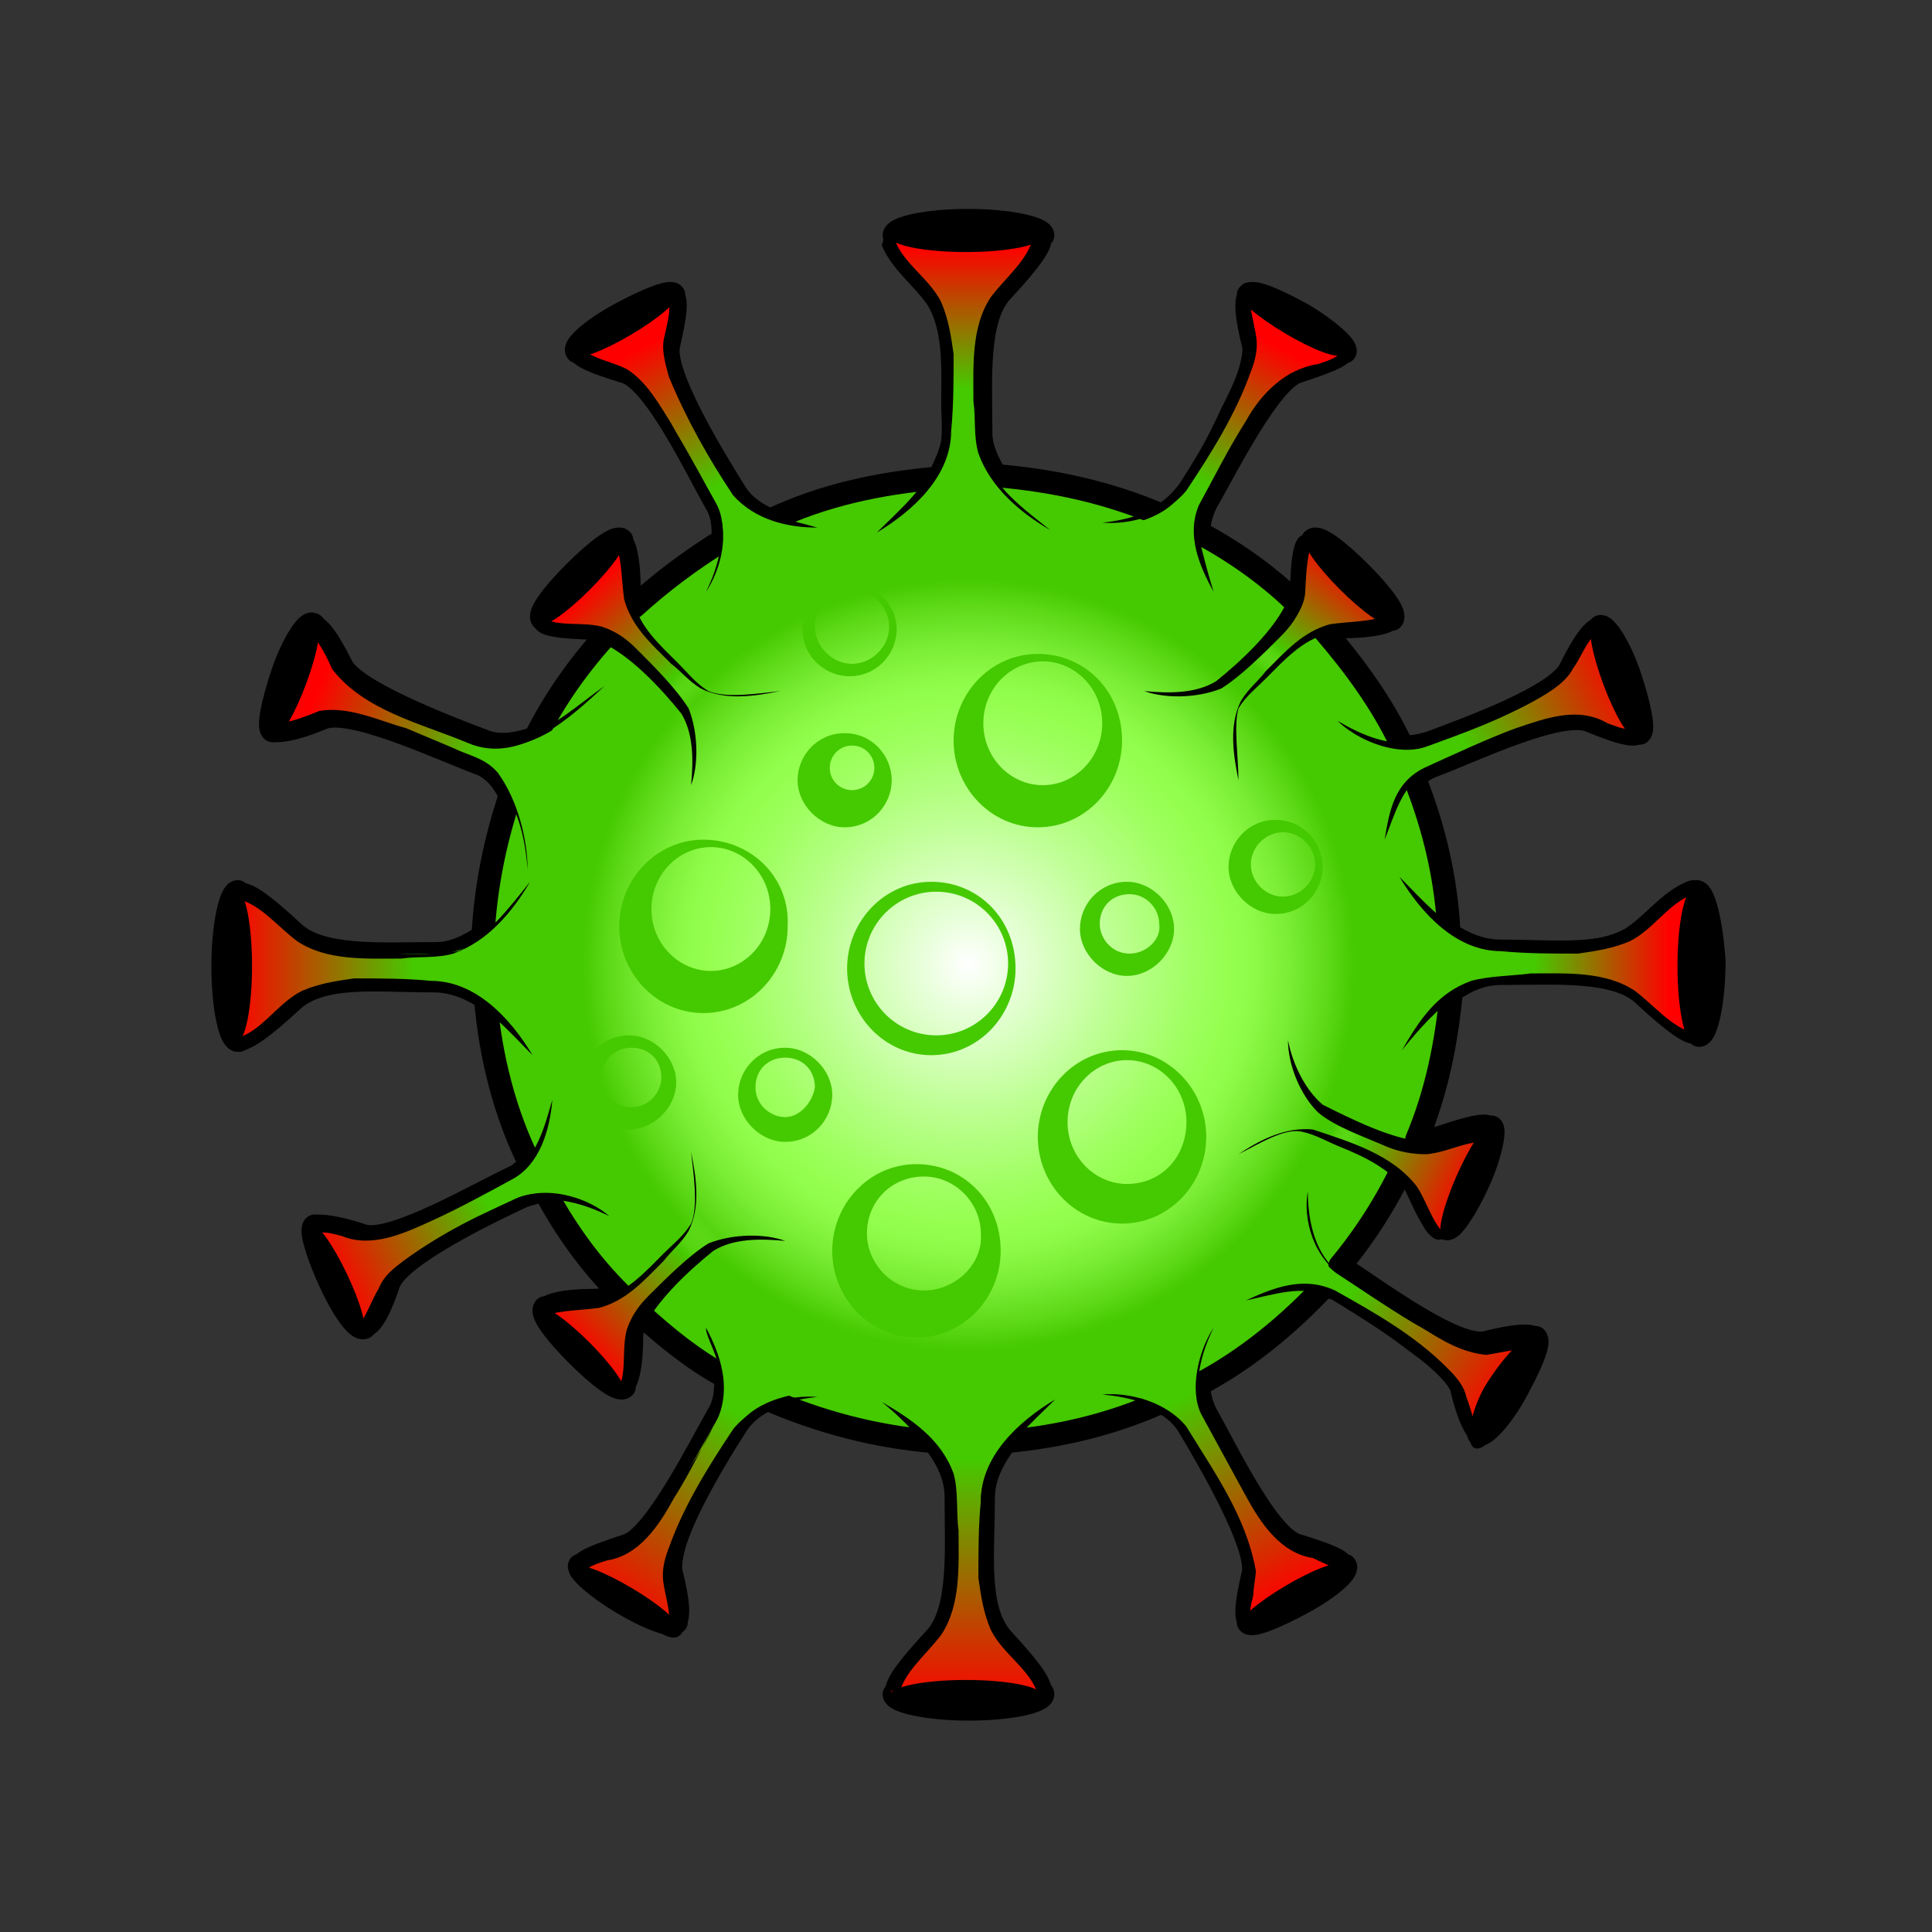 <?xml version="1.0" encoding="utf-8"?>
<!-- Generator: Adobe Illustrator 26.0.3, SVG Export Plug-In . SVG Version: 6.00 Build 0)  -->
<svg version="1.1" id="Layer_1" xmlns="http://www.w3.org/2000/svg" xmlns:xlink="http://www.w3.org/1999/xlink" x="0px" y="0px"
	 viewBox="0 0 78 78" style="enable-background:new 0 0 78 78;" xml:space="preserve">
<rect x="0" y="0" width="78" height="78" fill="#333333" stroke="none"/>
<style type="text/css">
	.st0{fill:url(#SVGID_1_);stroke:#000000;stroke-width:0.932;stroke-linecap:round;stroke-linejoin:round;stroke-miterlimit:10;}
	.st1{fill:#45C900;}
	.st2{fill:url(#SVGID_00000082342858291789047460000002747048919237012908_);}
	.st3{stroke:#000000;stroke-width:0.35;stroke-miterlimit:10;}
	.st4{fill:url(#SVGID_00000030452293024243052560000004672659788401505430_);}
	.st5{fill:url(#SVGID_00000155853077081405732310000005437046107839292853_);}
	.st6{fill:url(#SVGID_00000020357335426451210770000013571680016704742278_);}
	.st7{fill:url(#SVGID_00000001640181076879916390000009877135469132417210_);}
	.st8{stroke:#000000;stroke-width:0.35;stroke-miterlimit:10;}
	.st9{fill:url(#SVGID_00000029033532217447595900000014956060025291752857_);}
	.st10{fill:url(#SVGID_00000000208932731905977140000010742521365535527583_);}
	.st11{fill:url(#SVGID_00000043415245837991904530000008820945625347276957_);}
	.st12{stroke:#000000;stroke-width:0.35;stroke-miterlimit:10.002;}
	.st13{fill:url(#SVGID_00000124884643911867628480000009888264316972564141_);}
	.st14{stroke:#000000;stroke-width:0.35;stroke-miterlimit:9.999;}
	.st15{fill:url(#SVGID_00000168808498686175298220000013255399399925071021_);}
	.st16{fill:url(#SVGID_00000075160058118844523850000000459866545128825479_);}
	.st17{stroke:#000000;stroke-width:0.35;stroke-miterlimit:9.999;}
	.st18{fill:url(#SVGID_00000090984435146563805590000009556379150997314486_);}
	.st19{fill:url(#SVGID_00000130628817570615256660000000470435145353755278_);}
	.st20{stroke:#000000;stroke-width:0.35;stroke-miterlimit:9.998;}
	.st21{fill:url(#SVGID_00000049935389963981375920000001061786435856467108_);}
	.st22{fill:url(#SVGID_00000122713141252669193870000002826868589522252946_);}
	.st23{fill:url(#SVGID_00000135650983169252653920000001289788580551914626_);}
</style>
<g>
	
		<radialGradient id="SVGID_1_" cx="39.1" cy="-23.05" r="30.075" gradientTransform="matrix(1 0 0 1 0 62)" gradientUnits="userSpaceOnUse">
		<stop  offset="0" style="stop-color:#FFFFFF"/>
		<stop  offset="6.472126e-02" style="stop-color:#E8FFDA"/>
		<stop  offset="0.202" style="stop-color:#BCFF90"/>
		<stop  offset="0.3" style="stop-color:#A0FF62"/>
		<stop  offset="0.349" style="stop-color:#95FF50"/>
		<stop  offset="0.382" style="stop-color:#8EFB49"/>
		<stop  offset="0.428" style="stop-color:#7CEE37"/>
		<stop  offset="0.481" style="stop-color:#5EDA19"/>
		<stop  offset="0.519" style="stop-color:#45C900"/>
	</radialGradient>
	<path class="st0" d="M68.5,36C68.5,36,68.4,36,68.5,36c-0.4,0.1-0.9,0.4-2.2,1.6c-1.2,1.1-3.4,0.8-5.7,0.8c-0.8,0-1.5-0.3-2.1-0.7
		c-0.1-2.2-0.6-4.3-1.4-6.3c0.2-0.2,0.5-0.4,0.8-0.5c1.6-0.6,5.1-2.3,6.3-1.8c1.2,0.5,1.7,0.6,1.9,0.5h0.1c0.2-0.1,0-1.1-0.4-2.3
		c-0.4-1.2-1-2.1-1.2-2c0,0,0,0-0.1,0.1c-0.2,0.1-0.5,0.4-1.1,1.6c-0.5,1.1-4.1,2.4-5.7,3c-0.4,0.1-0.7,0.2-1.1,0.1
		c-0.8-1.7-1.9-3.2-3.1-4.6c0.2-0.1,0.5-0.2,0.7-0.2c1.3,0,1.8-0.2,1.9-0.3h0.1c0.2-0.2-0.4-1-1.3-1.9c-0.9-0.9-1.7-1.5-1.9-1.3
		c0,0,0,0,0,0.1c-0.1,0.2-0.3,0.6-0.3,1.9c0,0.2-0.1,0.5-0.2,0.7c-1.2-1.2-2.6-2.2-4.1-3c0-0.4,0.1-0.8,0.3-1.2
		c0.8-1.4,2.6-5,3.7-5.3c1.2-0.4,1.7-0.6,1.8-0.8h0.1c0.1-0.2-0.7-0.9-1.7-1.5c-1.1-0.6-2-1-2.2-0.8V12c-0.1,0.2-0.1,0.7,0.2,1.9
		s-1.7,4.5-2.6,5.9c-0.3,0.4-0.7,0.8-1.1,1c-2.1-0.9-4.3-1.4-6.7-1.6c-0.3-0.5-0.6-1.1-0.6-1.7c0-2.2-0.2-4.7,0.9-5.8
		c1.2-1.3,1.5-1.8,1.5-2.1l0.1-0.1c0-0.3-1.4-0.6-3-0.6c-1.7,0-3,0.3-3,0.6c0,0,0,0.1,0.1,0.1c0,0.3,0.3,0.8,1.5,2.1
		c1.1,1.2,0.8,3.4,0.8,5.7c0,0.7-0.3,1.3-0.6,1.9c-2.4,0.2-4.7,0.7-6.8,1.7c-0.5-0.2-1.1-0.6-1.4-1.1c-1-1.6-3-4.9-2.7-6
		c0.3-1.3,0.3-1.7,0.2-1.9v-0.1c-0.1-0.2-1.1,0.2-2.2,0.8s-1.9,1.3-1.7,1.5c0,0,0,0,0.1,0c0.1,0.2,0.5,0.4,1.8,0.8
		c1.2,0.3,2.9,3.9,3.7,5.3c0.3,0.5,0.3,1,0.3,1.5c-1.3,0.8-2.5,1.7-3.6,2.7c-0.1-0.2-0.2-0.5-0.2-0.7c0-1.3-0.2-1.8-0.3-1.9v-0.1
		c-0.2-0.2-1,0.4-1.9,1.3s-1.5,1.7-1.3,1.9c0,0,0,0,0.1,0c0.2,0.1,0.6,0.3,1.9,0.3c0.3,0,0.5,0.1,0.7,0.2c-1.2,1.3-2.2,2.7-3,4.3
		c-0.6,0.2-1.4,0.4-2.1,0.1c-1.6-0.6-5.2-2-5.7-3c-0.6-1.2-0.9-1.5-1.1-1.6c0,0,0-0.1-0.1-0.1c-0.2-0.1-0.8,0.8-1.2,2
		s-0.6,2.2-0.4,2.3h0.1c0.2,0,0.7,0,1.9-0.5c1.1-0.5,4.7,1.2,6.3,1.8c0.6,0.2,1,0.7,1.3,1.3c-0.6,1.8-1,3.7-1.1,5.7
		c-0.6,0.4-1.2,0.7-1.9,0.7c-2.2,0-4.7,0.2-5.8-0.9c-1.3-1.2-1.8-1.5-2.1-1.5L9.6,36C9.3,36,9,37.4,9,39c0,1.7,0.3,3,0.6,3
		c0,0,0.1,0,0.1-0.1c0.3,0,0.8-0.3,2.1-1.5c1.2-1.1,3.4-0.8,5.7-0.8c0.8,0,1.5,0.3,2.1,0.7c0.2,2.4,0.8,4.7,1.8,6.7
		c-0.2,0.2-0.4,0.4-0.6,0.5c-1.5,0.7-4.9,2.7-6.1,2.4c-1.2-0.4-1.7-0.4-1.9-0.4h-0.1c-0.2,0.1,0.1,1.1,0.6,2.2
		c0.5,1.1,1.1,2,1.4,1.9c0,0,0,0,0.1-0.1c0.2-0.1,0.5-0.5,0.9-1.7c0.4-1.1,3.9-2.8,5.4-3.5c0.3-0.1,0.6-0.2,0.9-0.2
		c0.8,1.5,1.8,2.9,3,4.1c-0.3,0.2-0.7,0.3-1,0.3c-1.3,0-1.8,0.2-1.9,0.3H22c-0.2,0.2,0.4,1,1.3,1.9s1.7,1.5,1.9,1.3c0,0,0,0,0-0.1
		c0.1-0.2,0.3-0.6,0.3-1.9c0-0.3,0.1-0.7,0.3-1c1.1,1,2.2,1.9,3.5,2.6c0,0.5,0,1-0.3,1.5c-0.8,1.4-2.6,5-3.7,5.3
		c-1.2,0.4-1.7,0.6-1.8,0.8h-0.1c-0.1,0.2,0.7,0.9,1.7,1.5s2,1,2.2,0.8v-0.1c0.1-0.2,0.1-0.7-0.2-1.9c-0.3-1.2,1.7-4.5,2.6-5.9
		c0.3-0.5,0.8-0.9,1.3-1.1c2.1,0.9,4.3,1.5,6.7,1.7c0.5,0.6,0.9,1.4,0.9,2.2c0,2.2,0.2,4.7-0.9,5.8c-1.2,1.3-1.5,1.8-1.5,2.1
		l-0.1,0.1c0,0.3,1.4,0.6,3,0.6c1.7,0,3-0.3,3-0.6c0,0,0-0.1-0.1-0.1c0-0.3-0.3-0.8-1.5-2.1c-1.1-1.2-0.8-3.4-0.8-5.7
		c0-0.9,0.4-1.6,0.9-2.3c2.2-0.2,4.3-0.7,6.3-1.6c0.4,0.2,0.8,0.5,1.1,1c0.9,1.5,2.8,4.8,2.6,5.9c-0.3,1.3-0.3,1.7-0.2,1.9v0.1
		c0.1,0.2,1.1-0.2,2.2-0.8c1.1-0.6,1.9-1.3,1.7-1.5c0,0,0,0-0.1,0c-0.1-0.2-0.5-0.4-1.8-0.8c-1.2-0.3-2.9-3.9-3.7-5.3
		c-0.2-0.4-0.3-0.8-0.3-1.2c1.9-1,3.6-2.4,5.1-4c0.1,0,0.2,0.1,0.4,0.1c1.5,0.9,4.7,2.9,5.1,4c0.3,1.3,0.6,1.7,0.7,1.8v0.1
		c0.2,0.1,0.9-0.6,1.5-1.7c0.6-1.1,1-2,0.8-2.2h-0.1c-0.2-0.1-0.7-0.1-1.9,0.2c-1.2,0.3-4.4-2.1-5.8-3c0,0-0.1,0-0.1-0.1
		c1-1.2,1.9-2.6,2.6-4.1c0.3,0.2,0.5,0.5,0.6,0.8c0.5,1.2,0.8,1.6,1,1.7c0,0,0,0.1,0.1,0.1c0.2,0.1,0.8-0.8,1.3-1.9
		c0.5-1.1,0.7-2.2,0.5-2.2h-0.1c-0.2-0.1-0.7,0-1.9,0.4c-0.3,0.1-0.6,0.1-1,0.1c0.8-1.9,1.2-3.9,1.4-6c0.6-0.4,1.2-0.7,2-0.7
		c2.2,0,4.7-0.2,5.8,0.9c1.3,1.2,1.8,1.5,2.1,1.5l0.1,0.1c0.3,0,0.6-1.4,0.6-3C69.1,37.3,68.8,36,68.5,36z"/>
	<g>
		<g>
			<path class="st1" d="M41.9,26.4c-1.9,0-3.4,1.6-3.4,3.5s1.5,3.5,3.4,3.5s3.4-1.6,3.4-3.5C45.3,27.9,43.8,26.4,41.9,26.4z
				 M42.1,31.7c-1.3,0-2.4-1.1-2.4-2.5s1.1-2.5,2.4-2.5s2.4,1.1,2.4,2.5S43.4,31.7,42.1,31.7z"/>
		</g>
	</g>
	<g>
		<g>
			<path class="st1" d="M28.4,33.9c-1.9,0-3.4,1.6-3.4,3.5s1.5,3.5,3.4,3.5c1.9,0,3.4-1.6,3.4-3.5C31.9,35.4,30.3,33.9,28.4,33.9z
				 M28.7,39.2c-1.3,0-2.4-1.1-2.4-2.5s1.1-2.5,2.4-2.5s2.4,1.1,2.4,2.5S30,39.2,28.7,39.2z"/>
		</g>
	</g>
	<g>
		<g>
			<path class="st1" d="M37.6,35.6c-1.9,0-3.4,1.6-3.4,3.5s1.5,3.5,3.4,3.5S41,41,41,39.1C41,37.1,39.5,35.6,37.6,35.6z M37.8,41.8
				c-1.6,0-2.9-1.3-2.9-2.9c0-1.6,1.3-2.9,2.9-2.9c1.6,0,2.9,1.3,2.9,2.9C40.7,40.5,39.4,41.8,37.8,41.8z"/>
		</g>
	</g>
	<g>
		<g>
			<path class="st1" d="M45.3,42.4c-1.9,0-3.4,1.6-3.4,3.5s1.5,3.5,3.4,3.5s3.4-1.6,3.4-3.5S47.2,42.4,45.3,42.4z M45.5,47.8
				c-1.3,0-2.4-1.1-2.4-2.5s1.1-2.5,2.4-2.5s2.4,1.1,2.4,2.5S46.9,47.8,45.5,47.8z"/>
		</g>
	</g>
	<g>
		<g>
			<path class="st1" d="M37,47c-1.9,0-3.4,1.6-3.4,3.5S35.1,54,37,54s3.4-1.6,3.4-3.5C40.4,48.5,38.9,47,37,47z M37.3,52.1
				C36,52.1,35,51,35,49.8c0-1.3,1-2.3,2.3-2.3s2.3,1.1,2.3,2.3C39.7,51,38.6,52.1,37.3,52.1z"/>
		</g>
	</g>
	<g>
		<g>
			<path class="st1" d="M31.7,42.3c-1.1,0-1.9,0.9-1.9,1.9s0.9,1.9,1.9,1.9c1.1,0,1.9-0.9,1.9-1.9S32.7,42.3,31.7,42.3z M31.7,45.1
				c-0.6,0-1.2-0.5-1.2-1.2c0-0.7,0.5-1.2,1.2-1.2s1.2,0.5,1.2,1.2C32.8,44.5,32.3,45.1,31.7,45.1z"/>
		</g>
	</g>
	<g>
		<g>
			<path class="st1" d="M34.1,29.6c-1.1,0-1.9,0.9-1.9,1.9c0,1,0.9,1.9,1.9,1.9c1.1,0,1.9-0.9,1.9-1.9C36,30.5,35.2,29.6,34.1,29.6z
				 M34.4,31.9c-0.5,0-0.9-0.4-0.9-0.9s0.4-0.9,0.9-0.9s0.9,0.4,0.9,0.9S34.9,31.9,34.4,31.9z"/>
		</g>
	</g>
	<g>
		<g>
			<path class="st1" d="M34.3,23.5c-1.1,0-1.9,0.9-1.9,1.9c0,1.1,0.9,1.9,1.9,1.9c1.1,0,1.9-0.9,1.9-1.9S35.3,23.5,34.3,23.5z
				 M34.4,26.8c-0.8,0-1.5-0.7-1.5-1.5s0.7-1.5,1.5-1.5s1.5,0.7,1.5,1.5C35.9,26.1,35.2,26.8,34.4,26.8z"/>
		</g>
	</g>
	<g>
		<g>
			<path class="st1" d="M45.5,35.6c-1.1,0-1.9,0.9-1.9,1.9s0.9,1.9,1.9,1.9s1.9-0.9,1.9-1.9S46.5,35.6,45.5,35.6z M45.6,38.5
				c-0.7,0-1.2-0.6-1.2-1.2c0-0.7,0.5-1.2,1.2-1.2s1.2,0.6,1.2,1.2C46.9,37.9,46.3,38.5,45.6,38.5z"/>
		</g>
	</g>
	<g>
		<g>
			<path class="st1" d="M51.5,33.1c-1.1,0-1.9,0.9-1.9,1.9s0.9,1.9,1.9,1.9c1.1,0,1.9-0.9,1.9-1.9S52.6,33.1,51.5,33.1z M51.8,36.2
				c-0.7,0-1.3-0.6-1.3-1.3c0-0.7,0.6-1.3,1.3-1.3s1.3,0.6,1.3,1.3C53.1,35.6,52.5,36.2,51.8,36.2z"/>
		</g>
	</g>
	<g>
		<g>
			<path class="st1" d="M25.4,41.8c-1.1,0-1.9,0.9-1.9,1.9c0,1.1,0.9,1.9,1.9,1.9s1.9-0.9,1.9-1.9S26.4,41.8,25.4,41.8z M25.5,44.7
				c-0.7,0-1.2-0.5-1.2-1.2c0-0.7,0.5-1.2,1.2-1.2s1.2,0.5,1.2,1.2C26.7,44.1,26.2,44.7,25.5,44.7z"/>
		</g>
	</g>
	<g>
		
			<linearGradient id="SVGID_00000016047853846784746200000017565714230743541148_" gradientUnits="userSpaceOnUse" x1="38.95" y1="123.306" x2="38.95" y2="129.029" gradientTransform="matrix(1 0 0 -1 0 139)">
			<stop  offset="0" style="stop-color:#45C900"/>
			<stop  offset="1" style="stop-color:#FF0000"/>
		</linearGradient>
		<path style="fill:url(#SVGID_00000016047853846784746200000017565714230743541148_);" d="M42.4,21.4c0,0-2.9-1.7-2.9-3.9
			s-0.2-4.7,0.9-5.8c2.2-2.3,1.4-2.3,1.4-2.3l-3.1-0.3l-2.6,0.2c0,0-0.8,0,1.4,2.3c1.1,1.2,0.8,3.4,0.8,5.7s-2.8,4-2.8,4"/>
		<path d="M42.4,21.4c-1.2-0.7-2.4-1.7-2.9-3.1c-0.2-0.7-0.1-1.4-0.2-2.1c0-1.4-0.1-3,0.7-4.2c0.6-0.8,1.5-1.5,1.7-2.4
			c-0.5,0-2.6-0.1-3-0.2c-0.4,0-2.2,0.2-2.6,0.2c-0.1,0,0,0,0,0l0,0c0.3,1,1.4,1.6,1.9,2.6c0.3,0.7,0.4,1.4,0.5,2.1
			c0,1,0,2.1-0.1,3.1c0,1.8-1.5,3.2-3,4.1c0.9-0.9,2.1-1.9,2.5-3.2c0.2-0.6,0.1-1.3,0.1-2c0-1.3,0.1-2.8-0.5-3.9
			c-0.5-0.8-1.5-1.5-1.9-2.5c0.1-0.3,0.1-0.6,0.3-0.7c0.2-0.2,0.6-0.1,0.8-0.1L38.8,9l0,0l2.1,0.2c0.2,0,0.6,0,0.8,0.1
			c0.1,0,0.3,0,0.4,0.1c0.1,0.2,0.1,0.3,0.1,0.4c-0.4,0.9-1.2,1.6-1.8,2.4c-0.4,0.6-0.5,1.3-0.6,2c-0.1,1.4-0.2,2.9,0,4.2
			C40,19.6,41.4,20.6,42.4,21.4L42.4,21.4z"/>
	</g>
	<ellipse class="st3" cx="39" cy="9.4" rx="3" ry="0.6"/>
	<g>
		
			<linearGradient id="SVGID_00000105400203515557723530000012241359120373505679_" gradientUnits="userSpaceOnUse" x1="38.95" y1="80.014" x2="38.95" y2="70.055" gradientTransform="matrix(1 0 0 -1 0 139)">
			<stop  offset="0" style="stop-color:#45C900"/>
			<stop  offset="1" style="stop-color:#FF0000"/>
		</linearGradient>
		<path style="fill:url(#SVGID_00000105400203515557723530000012241359120373505679_);" d="M35.5,56.6c0,0,2.9,1.7,2.9,3.9
			c0,2.2,0.2,4.7-0.9,5.8c-2.2,2.3-1.4,2.3-1.4,2.3l3.1,0.2l2.6-0.2c0,0,0.8,0-1.4-2.3c-1.1-1.2-0.8-3.4-0.8-5.7c0-2.3,2.8-4,2.8-4"
			/>
		<path d="M35.6,56.6c1.2,0.7,2.4,1.5,2.9,2.9c0.2,0.7,0.1,1.6,0.2,2.3c0,1.4,0.1,3-0.7,4.2c-0.6,0.8-1.5,1.5-1.7,2.4
			c0.5,0,2.6,0.1,3,0.2c0.4,0,2.2-0.2,2.6-0.2c0.1,0,0,0,0,0l0,0c-0.3-1-1.4-1.6-1.9-2.6c-0.3-0.7-0.4-1.4-0.5-2.1
			c0-1,0-2.1,0.1-3.1c0-1.8,1.5-3.2,3-4.1c-0.9,0.9-2.1,1.9-2.5,3.2c-0.2,0.6-0.1,1.3-0.1,2c0,1.3-0.1,2.8,0.5,3.9
			c0.5,0.8,1.5,1.5,1.9,2.5c0.1,0.2,0.1,0.5-0.1,0.6c-0.2,0.1-0.6,0.1-0.8,0.1l-2.1,0.1l0,0l-2.1-0.2c-0.2,0-0.6,0-0.8-0.1
			c-0.1,0-0.3,0-0.4-0.1C36,68.3,36,68.2,36,68.1c0.4-0.9,1.2-1.6,1.8-2.4c0.4-0.6,0.4-1.3,0.5-2c0.1-1.4,0.1-2.8-0.1-4.1
			C37.7,58.6,36.6,57.4,35.6,56.6L35.6,56.6z"/>
	</g>
	<ellipse class="st3" cx="39" cy="68.6" rx="3" ry="0.6"/>
	<g>
		
			<linearGradient id="SVGID_00000086651732393622638700000000779871563140594333_" gradientUnits="userSpaceOnUse" x1="61.979" y1="100.05" x2="67.374" y2="100.05" gradientTransform="matrix(1 0 0 -1 0 139)">
			<stop  offset="0" style="stop-color:#45C900"/>
			<stop  offset="1" style="stop-color:#FF0000"/>
		</linearGradient>
		<path style="fill:url(#SVGID_00000086651732393622638700000000779871563140594333_);" d="M56.6,42.4c0,0,1.7-2.9,3.9-2.9
			c2.2,0,4.7-0.2,5.8,0.9c2.3,2.2,2.3,1.4,2.3,1.4l0.2-3.1l-0.2-2.6c0,0,0-0.8-2.3,1.4c-1.2,1.1-3.4,0.8-5.7,0.8s-4-2.8-4-2.8"/>
		<path d="M56.6,42.4c0.7-1.2,1.4-2.3,2.8-2.8c0.7-0.2,1.7-0.2,2.4-0.3c1.4,0,3-0.1,4.2,0.7c0.8,0.6,1.5,1.5,2.4,1.7
			c0-0.5,0.1-2.6,0.2-3c0-0.4-0.2-2.2-0.2-2.6c0-0.1,0,0,0,0l0,0c-1,0.3-1.6,1.4-2.6,1.9c-0.7,0.3-1.4,0.4-2.1,0.5
			c-1,0-2.1,0-3.1-0.1c-1.8,0-3.2-1.5-4.1-3c0.9,0.9,1.9,2.1,3.2,2.5c0.6,0.2,1.3,0.1,2,0.1c1.3,0,2.8,0.1,3.9-0.5
			c0.8-0.5,1.5-1.5,2.5-1.9c0.2-0.1,0.5-0.1,0.6,0.1c0.1,0.2,0.1,0.6,0.1,0.8l0.1,2.1l0,0l-0.2,2.1c0,0.2,0,0.6-0.1,0.8
			c0,0.1,0,0.3-0.1,0.4C68.3,42,68.2,42,68.1,42c-0.9-0.4-1.6-1.2-2.4-1.8c-0.6-0.4-1.3-0.5-2-0.6c-1.4-0.1-2.9,0-4.2,0.2
			C58.4,40.3,57.4,41.4,56.6,42.4L56.6,42.4z"/>
	</g>
	<ellipse class="st3" cx="68.5" cy="39" rx="0.6" ry="3"/>
	<g>
		
			<linearGradient id="SVGID_00000032638846466432616730000005871463888197853598_" gradientUnits="userSpaceOnUse" x1="16.682" y1="99.95" x2="9.418" y2="99.95" gradientTransform="matrix(1 0 0 -1 0 139)">
			<stop  offset="0" style="stop-color:#45C900"/>
			<stop  offset="1" style="stop-color:#FF0000"/>
		</linearGradient>
		<path style="fill:url(#SVGID_00000032638846466432616730000005871463888197853598_);" d="M21.3,35.6c0,0-1.4,2.9-3.6,2.9
			s-5,0.2-6.1-0.9c-2.3-2.2-2.3-1.4-2.3-1.4l-0.2,3.1l0.2,2.6c0,0,0,0.8,2.3-1.4c1.2-1.1,3.4-0.8,5.7-0.8s4,2.8,4,2.8"/>
		<path d="M21.4,35.6c-0.7,1.2-1.7,2.4-3.1,2.9c-0.7,0.2-1.4,0.1-2.1,0.2c-1.4,0-3,0.1-4.2-0.7c-0.8-0.6-1.5-1.5-2.4-1.7
			c0,0.5-0.1,2.6-0.2,3c0,0.4,0.2,2.2,0.2,2.6c0,0.1,0,0,0,0l0,0c1-0.3,1.6-1.4,2.6-1.9c0.7-0.3,1.4-0.4,2.1-0.5c1,0,2.1,0,3.1,0.1
			c1.8,0,3.2,1.5,4.1,3c-0.9-0.9-1.9-2.1-3.2-2.5c-0.6-0.2-1.3-0.1-2-0.1c-1.3,0-2.8-0.1-3.9,0.5c-0.8,0.5-1.5,1.5-2.5,1.9
			c-0.2,0.1-0.5,0.1-0.6-0.1c-0.1-0.2-0.1-0.6-0.1-0.8l-0.1-2.1l0,0l0.2-2.1c0-0.2,0-0.6,0.1-0.8c0-0.1,0-0.3,0.1-0.4
			C9.7,36,9.8,36,9.9,36c0.9,0.4,1.6,1.2,2.4,1.8c0.6,0.4,1.3,0.5,2,0.6c1.4,0.1,2.9,0.2,4.2,0C19.6,37.9,20.6,36.6,21.4,35.6
			L21.4,35.6z"/>
	</g>
	<ellipse class="st3" cx="9.4" cy="39" rx="0.6" ry="3"/>
	<g>
		
			<linearGradient id="SVGID_00000052795651945834044090000004280401466794425274_" gradientUnits="userSpaceOnUse" x1="28.266" y1="110.795" x2="23.979" y2="115.429" gradientTransform="matrix(1 0 0 -1 0 139)">
			<stop  offset="9.696922e-03" style="stop-color:#95FF50;stop-opacity:0"/>
			<stop  offset="0.218" style="stop-color:#45C900"/>
			<stop  offset="1" style="stop-color:#FF0000"/>
		</linearGradient>
		<path style="fill:url(#SVGID_00000052795651945834044090000004280401466794425274_);" d="M31.5,27.9c0,0-2.4,0.7-3.6-0.5
			c-1.2-1.2-2.5-2.4-2.6-3.6c-0.1-2.4-0.5-2-0.5-2l-1.7,1.5l-1.3,1.5c0,0-0.4,0.4,2,0.5c1.2,0,2.2,1.4,3.4,2.6
			c1.2,1.2,0.6,3.6,0.6,3.6"/>
		<path d="M31.5,27.9c-1,0.2-2.2,0.4-3.2-0.1c-0.5-0.3-0.8-0.7-1.2-1c-0.8-0.8-1.6-1.5-1.9-2.6c-0.1-0.7-0.1-1.6-0.3-2.1
			c0,0,0.1,0,0,0c-0.3,0.3-1.5,1.3-1.7,1.5s-1.1,1.3-1.2,1.5l0,0V25c0.7,0.3,1.5,0.1,2.3,0.3c0.6,0.2,1,0.5,1.4,0.9
			c0.7,0.7,1.6,1.6,2.1,2.4c0.4,1,0.4,2.3,0.1,3.1c0.1-1,0.1-2.1-0.4-2.9c-0.8-1-2.1-2.4-3.3-2.9c-0.4-0.2-3.2,0.1-2.5-1
			c0.2-0.2,1.1-1.2,1.3-1.5l1.2-1c0.1-0.1,0.4-0.3,0.5-0.4c0.5-0.5,0.7,0.3,0.8,0.7c0.1,0.5,0.1,1.1,0.1,1.6c0.2,1,1.1,1.8,1.8,2.5
			c0.4,0.4,0.7,0.8,1.2,1.1C29.3,28.2,30.6,28,31.5,27.9L31.5,27.9z"/>
	</g>
	<ellipse transform="matrix(0.707 -0.707 0.707 0.707 -9.686 23.404)" class="st8" cx="23.4" cy="23.4" rx="2.3" ry="0.4"/>
	<g>
		
			<linearGradient id="SVGID_00000093878145179664410990000009138825323748280757_" gradientUnits="userSpaceOnUse" x1="50.802" y1="111.933" x2="54.26" y2="116.359" gradientTransform="matrix(1 0 0 -1 0 139)">
			<stop  offset="9.696922e-03" style="stop-color:#95FF50;stop-opacity:0"/>
			<stop  offset="0.218" style="stop-color:#45C900"/>
			<stop  offset="1" style="stop-color:#FF0000"/>
		</linearGradient>
		<path style="fill:url(#SVGID_00000093878145179664410990000009138825323748280757_);" d="M50.1,31.5c0,0-0.7-2.4,0.5-3.6
			s2.4-2.5,3.6-2.6c2.4-0.1,2-0.5,2-0.5l-1.5-1.7l-1.5-1.3c0,0-0.4-0.4-0.5,2c0,1.2-1.4,2.2-2.6,3.4c-1.2,1.2-3.6,0.6-3.6,0.6"/>
		<path d="M50,31.5c-0.2-1-0.4-2.2,0.1-3.2c0.3-0.5,0.7-0.8,1-1.2c0.8-0.8,1.5-1.6,2.6-1.9c0.7-0.1,1.6-0.1,2.1-0.3c0,0,0,0.1,0,0
			c-0.3-0.3-1.3-1.5-1.5-1.7S53,22.1,52.8,22l0,0h0.1c-0.3,0.7-0.1,1.5-0.3,2.3c-0.2,0.6-0.5,1-0.9,1.4c-0.7,0.7-1.6,1.6-2.4,2.1
			c-1,0.4-2.3,0.4-3.1,0.1c1,0.1,2.1,0.1,2.9-0.4c1-0.8,2.4-2.1,2.9-3.3c0.2-0.4-0.1-3.2,1-2.5c0.2,0.2,1.2,1.1,1.5,1.3l1,1.2
			c0.1,0.1,0.3,0.4,0.4,0.5c0.5,0.5-0.3,0.7-0.7,0.8c-0.5,0.1-1.1,0.1-1.6,0.1c-1,0.2-1.8,1.1-2.5,1.8c-0.4,0.4-0.8,0.7-1.1,1.2
			C49.8,29.3,50,30.6,50,31.5L50,31.5z"/>
	</g>
	<ellipse transform="matrix(0.707 -0.707 0.707 0.707 -0.577 45.373)" class="st8" cx="54.5" cy="23.4" rx="0.4" ry="2.3"/>
	<g>
		
			<linearGradient id="SVGID_00000001643435133399818130000013606081339861030279_" gradientUnits="userSpaceOnUse" x1="28.62" y1="89.584" x2="23.502" y2="84.536" gradientTransform="matrix(1 0 0 -1 0 139)">
			<stop  offset="9.696922e-03" style="stop-color:#95FF50;stop-opacity:0"/>
			<stop  offset="0.218" style="stop-color:#45C900"/>
			<stop  offset="1" style="stop-color:#FF0000"/>
		</linearGradient>
		<path style="fill:url(#SVGID_00000001643435133399818130000013606081339861030279_);" d="M27.9,46.5c0,0,0.7,2.4-0.5,3.6
			c-1.2,1.2-2.4,2.5-3.6,2.6c-2.4,0.1-2,0.5-2,0.5l1.5,1.7l1.5,1.3c0,0,0.4,0.4,0.5-2c0-1.2,1.4-2.2,2.6-3.4
			c1.2-1.2,3.6-0.6,3.6-0.6"/>
		<path d="M27.9,46.5c0.2,1,0.4,2.2-0.1,3.2c-0.3,0.5-0.7,0.8-1,1.2c-0.8,0.8-1.5,1.6-2.6,1.9c-0.7,0.1-1.6,0.1-2.1,0.3
			c0,0,0-0.1,0,0c0.3,0.3,1.3,1.5,1.5,1.7c0.2,0.2,1.3,1.1,1.5,1.2l0,0H25c0.3-0.7,0.1-1.5,0.3-2.3c0.2-0.6,0.5-1,0.9-1.4
			c0.7-0.7,1.6-1.6,2.4-2.1c1-0.4,2.3-0.4,3.1-0.1c-1-0.1-2.1-0.1-2.9,0.4c-1,0.8-2.4,2.1-2.9,3.3c-0.2,0.4,0.1,3.2-1,2.5
			c-0.2-0.2-1.2-1.1-1.5-1.3l-1-1.2c-0.1-0.1-0.3-0.4-0.4-0.5c-0.5-0.5,0.3-0.7,0.7-0.8c0.5-0.1,1.1-0.1,1.6-0.1
			c1-0.2,1.8-1.1,2.5-1.8c0.4-0.4,0.8-0.7,1.1-1.2C28.2,48.7,28,47.4,27.9,46.5L27.9,46.5z"/>
	</g>
	<ellipse transform="matrix(0.707 -0.707 0.707 0.707 -31.76 32.542)" class="st8" cx="23.4" cy="54.6" rx="0.4" ry="2.3"/>
	<g>
		
			<linearGradient id="SVGID_00000013891032255378815520000013626243519443912067_" gradientUnits="userSpaceOnUse" x1="53.732" y1="93.446" x2="59.196" y2="90.749" gradientTransform="matrix(1 0 0 -1 0 139)">
			<stop  offset="9.696922e-03" style="stop-color:#95FF50;stop-opacity:0"/>
			<stop  offset="0.218" style="stop-color:#45C900"/>
			<stop  offset="1" style="stop-color:#FF0000"/>
		</linearGradient>
		<path style="fill:url(#SVGID_00000013891032255378815520000013626243519443912067_);" d="M50,46.6c0,0,2-1.5,3.5-0.8
			c1.5,0.7,3.2,1.3,3.7,2.4c0.9,2.2,1.2,1.6,1.2,1.6l1.1-2l0.6-1.9c0,0,0.2-0.5-2,0.3c-1.1,0.4-2.6-0.5-4.2-1.2
			c-1.6-0.7-1.9-3.1-1.9-3.1"/>
		<path d="M50,46.6c0.9-0.6,1.9-1.1,3-1c1.5,0.5,3.2,1,4.2,2.3c0.4,0.6,0.6,1.4,1.1,1.9l0,0c0.2-0.4,0.9-1.8,1-2
			c0.1-0.3,0.5-1.6,0.6-1.8c0-0.1,0,0,0,0v0.1c-0.8,0-1.4,0.4-2.3,0.5c-0.6,0-1.1-0.1-1.6-0.3c-0.9-0.4-2.1-0.8-2.8-1.4
			C52.5,44.2,52,43,52,42c0.2,1,0.7,2,1.4,2.6c1.2,0.6,2.8,1.4,4.1,1.5c0.5,0,2.9-1.2,2.7,0c-0.1,0.2-0.6,1.5-0.7,1.8
			c0,0-0.7,1.4-0.8,1.4c-0.1,0.1-0.2,0.4-0.3,0.5c-0.3,0.6-0.8,0-1-0.4c-0.3-0.5-0.5-1-0.7-1.4c-0.6-0.8-1.6-1.3-2.6-1.7
			c-0.5-0.2-1-0.5-1.5-0.6C51.9,45.5,50.8,46.2,50,46.6L50,46.6z"/>
	</g>
	<ellipse transform="matrix(0.4 -0.917 0.917 0.4 -8.236 83)" class="st12" cx="59.3" cy="47.8" rx="2.3" ry="0.4"/>
	<g>
		
			<linearGradient id="SVGID_00000147914971466571103370000009763676424301006778_" gradientUnits="userSpaceOnUse" x1="48.45" y1="119.582" x2="51.355" y2="125.115" gradientTransform="matrix(1 0 0 -1 0 139)">
			<stop  offset="0" style="stop-color:#45C900"/>
			<stop  offset="1" style="stop-color:#FF0000"/>
		</linearGradient>
		<path style="fill:url(#SVGID_00000147914971466571103370000009763676424301006778_);" d="M49,23.9c0,0-1.2-2.2-0.4-3.6
			s2.6-5,3.7-5.3c2.3-0.6,1.8-0.9,1.8-0.9l-1.9-1.3l-1.8-0.9c0,0-0.5-0.3,0,2c0.3,1.2-1.7,4.5-2.6,5.9c-0.9,1.5-3.3,1.5-3.3,1.5"/>
		<path d="M49,23.9c-0.6-1.1-1.1-2.3-0.6-3.5c0.6-1.1,1.2-2.3,1.9-3.4c0.6-1.1,1.6-2.1,2.9-2.3c0.3-0.1,0.7-0.2,1-0.5
			c0-0.1-0.2-0.2-0.2-0.2c-0.2-0.1-1.8-1.2-1.9-1.3l-1.6-0.8c0,0-0.2-0.1-0.1-0.1c0.1,0,0.1,0,0.1,0c-0.1,0.5,0.1,1.1,0.2,1.7
			c0.1,0.5,0,1-0.2,1.5c-0.6,1.7-1.6,3.3-2.6,4.8c-0.8,1-2.3,1.4-3.4,1.3c1.1-0.1,2.4-0.5,3.1-1.4c0.6-1,1.2-2.1,1.7-3.2
			c0.5-1,1.1-2.1,0.8-3.3c-0.1-0.5-0.4-2.2,0.6-1.7l1.6,0.8l1.5,1.1l0.4,0.3c0.2,0.2,0.2,0.7,0,0.8c-0.5,0.3-1.4,0.4-2,0.7
			c-0.8,0.4-1.3,1.5-1.8,2.2c-0.8,1.5-2.2,2.8-1.9,4.7C48.7,22.9,48.9,23.6,49,23.9L49,23.9z"/>
	</g>
	<ellipse transform="matrix(0.51 -0.86 0.86 0.51 14.377 51.228)" class="st14" cx="52.2" cy="13" rx="0.4" ry="2.3"/>
	<g>
		
			<linearGradient id="SVGID_00000108294735330298878540000017995774708014774714_" gradientUnits="userSpaceOnUse" x1="29.062" y1="119.483" x2="26.088" y2="125.085" gradientTransform="matrix(1 0 0 -1 0 139)">
			<stop  offset="0" style="stop-color:#45C900"/>
			<stop  offset="1" style="stop-color:#FF0000"/>
		</linearGradient>
		<path style="fill:url(#SVGID_00000108294735330298878540000017995774708014774714_);" d="M28.5,23.9c0,0,1.2-2.2,0.4-3.6
			s-2.6-5-3.7-5.3c-2.3-0.6-1.8-0.9-1.8-0.9l1.9-1.3l1.8-0.9c0,0,0.5-0.3,0,2c-0.4,1.1,1.6,4.4,2.5,5.9s3.3,1.5,3.3,1.5"/>
		<path d="M28.5,23.9c0.5-1,0.9-2.4,0.4-3.5c-1.1-1.8-1.9-4-3.6-5.2c-0.4-0.2-2.5-0.6-2-1.3c0.3-0.2,1.6-1.1,1.9-1.4l1.6-0.8
			c0.1,0,0.1-0.1,0.4-0.1c0.3,0.1,0.3,0.3,0.3,0.3c0.2,1.1-0.5,2,0,3.1c0.6,1.7,1.5,3.3,2.4,4.8c0.6,1,2.1,1.2,3.1,1.5
			c-1.2,0-2.5-0.3-3.4-1.3c-1-1.5-1.9-3.1-2.6-4.8c-0.1-0.4-0.3-1-0.2-1.5c0.1-0.5,0.3-1.1,0.2-1.7c0-0.1-0.1-0.1,0.1,0
			c0.2,0,0,0-0.1,0.1l-1.6,0.8c0.1-0.1-1.5,1-1.5,1l-0.4,0.2c0,0,0-0.1,0,0c0.5,0.4,1.2,0.5,1.8,0.8c0.8,0.5,1.3,1.4,1.8,2.2
			c0.6,1.1,1.2,2.2,1.8,3.3C29.5,21.5,29.1,23,28.5,23.9L28.5,23.9z"/>
	</g>
	<ellipse transform="matrix(0.86 -0.51 0.51 0.86 -3.103 14.681)" class="st14" cx="25.2" cy="13" rx="2.3" ry="0.4"/>
	<g>
		
			<linearGradient id="SVGID_00000134225059321773817700000002448302770173945268_" gradientUnits="userSpaceOnUse" x1="19.309" y1="108.944" x2="12.925" y2="111.423" gradientTransform="matrix(1 0 0 -1 0 139)">
			<stop  offset="0" style="stop-color:#45C900"/>
			<stop  offset="1" style="stop-color:#FF0000"/>
		</linearGradient>
		<path style="fill:url(#SVGID_00000134225059321773817700000002448302770173945268_);" d="M21.3,35.1c0.1-0.3-0.1-0.7-0.2-1.4
			c-0.1-0.6-0.6-2.4-1.9-2.9c-1.6-0.6-5.1-2.3-6.3-1.8c-2.2,0.9-2,0.4-2,0.4l0.7-2.2l0.8-1.8c0,0,0.2-0.5,1.3,1.6
			c0.5,1.1,4.1,2.4,5.7,3c1.3,0.5,2.8-0.4,3.3-0.8c0.1-0.1,1.8-1.4,1.8-1.4"/>
		<path d="M21.3,35.1c-0.1-1.3-0.4-2.7-1.4-3.7c-0.4-0.5-1.1-0.6-1.8-0.9l-1.9-0.7c-1.1-0.3-2.2-0.9-3.3-0.7c-0.7,0.2-1.3,0.6-2,0.6
			c-0.4-0.1-0.2-0.4-0.1-0.7l0.5-1.9l0,0c0.2-0.5,0.6-1.3,0.8-1.8c0.6-0.9,1.5,1.1,1.7,1.5c0.7,1,2.2,1.5,3.3,2
			c1.2,0.4,2.5,1.4,3.8,1c1.2-0.2,2.5-1.4,3.5-2.1c-1.3,1.2-3.4,3.2-5.5,2.3c-1.9-0.8-4.2-1.3-5.5-3c-0.2-0.5-0.6-1.2-0.9-1.5
			l0.1-0.1c-0.1,0.2-0.3,0.6-0.4,0.8c0,0-0.5,1-0.4,0.9L11.2,29l-0.1,0.2c0,0.1,0,0,0,0l0,0c0.6,0,1.3-0.3,1.8-0.5
			c1.2-0.2,2.4,0.4,3.5,0.7l1.9,0.8c0.6,0.3,1.3,0.4,1.8,1C20.9,32.3,21.3,33.9,21.3,35.1L21.3,35.1z"/>
	</g>
	<ellipse transform="matrix(0.348 -0.937 0.937 0.348 -17.957 28.92)" class="st17" cx="11.8" cy="27.4" rx="2.3" ry="0.4"/>
	<g>
		
			<linearGradient id="SVGID_00000131329098454552211130000002624963796547620773_" gradientUnits="userSpaceOnUse" x1="59.094" y1="109.107" x2="65.525" y2="112.011" gradientTransform="matrix(1 0 0 -1 0 139)">
			<stop  offset="0" style="stop-color:#45C900"/>
			<stop  offset="1" style="stop-color:#FF0000"/>
		</linearGradient>
		<path style="fill:url(#SVGID_00000131329098454552211130000002624963796547620773_);" d="M55.9,33.9c0,0,0.4-2.5,2-3
			c1.6-0.6,5.1-2.3,6.3-1.8c2.2,0.9,2,0.4,2,0.4l-0.7-2.2l-0.8-1.8c0,0-0.2-0.5-1.3,1.6c-0.5,1.1-4.1,2.4-5.7,3
			c-1.6,0.6-3.5-0.9-3.5-0.9"/>
		<path d="M55.9,33.9c0.2-1.2,0.4-2.3,1.6-2.9c1.1-0.5,2.6-1.2,3.7-1.6c1.2-0.4,2.5-0.9,3.7-0.2c0.3,0.1,0.7,0.3,1,0.2
			c0.1,0,0,0,0,0.1c-0.1-0.2-0.6-2.1-0.7-2.2l-0.8-1.6c0-0.1-0.1-0.2,0-0.1c0.1,0,0.1,0,0,0c-0.4,0.4-0.6,1-0.9,1.4
			c-0.2,0.4-0.7,0.8-1.1,1c-1.6,1-3.3,1.6-5,2.2c-1.2,0.3-2.7-0.4-3.4-1.1c1,0.6,2.2,1.1,3.3,0.8c1.1-0.4,2.2-0.9,3.3-1.4
			c1-0.5,2.2-1,2.7-2.1c0.2-0.4,1-2,1.5-1c0,0,0.7,1.6,0.7,1.7l0.5,1.8c0.1,0.3,0.3,0.7-0.2,0.8c-0.7,0-1.4-0.4-2.1-0.6
			c-0.9-0.1-1.8,0.4-2.6,0.7c-1.2,0.4-2.5,1.1-3.7,1.5C56.6,31.8,56.3,32.9,55.9,33.9L55.9,33.9z"/>
	</g>
	<ellipse transform="matrix(0.937 -0.348 0.348 0.937 -5.455 24.468)" class="st17" cx="65.3" cy="27.4" rx="0.4" ry="2.3"/>
	<g>
		
			<linearGradient id="SVGID_00000036228792133198604480000006334004627257854349_" gradientUnits="userSpaceOnUse" x1="19.599" y1="90.466" x2="13.375" y2="87.423" gradientTransform="matrix(1 0 0 -1 0 139)">
			<stop  offset="0" style="stop-color:#45C900"/>
			<stop  offset="1" style="stop-color:#FF0000"/>
		</linearGradient>
		<path style="fill:url(#SVGID_00000036228792133198604480000006334004627257854349_);" d="M22.3,44.4c0,0-0.2,2.5-1.7,3.2
			c-1.5,0.7-4.9,2.7-6.1,2.4c-2.2-0.7-2-0.2-2-0.2l0.8,2.1l1,1.7c0,0,0.3,0.5,1.1-1.7c0.4-1.1,3.9-2.8,5.4-3.5
			c1.5-0.7,3.6,0.6,3.6,0.6"/>
		<path d="M22.3,44.4c-0.1,1.2-0.5,2.6-1.6,3.2c-1.1,0.6-2.2,1.2-3.3,1.7c-1.1,0.5-2.4,1.1-3.6,0.6c-0.4-0.1-0.7-0.2-1.1-0.1
			c-0.1,0,0,0,0-0.1c0.1,0.2,0.8,2,0.9,2.1l0.9,1.6c0,0.1,0.1,0.2,0,0.1c-0.1,0-0.1,0,0,0c0.3-0.4,0.5-1,0.8-1.5
			c0.2-0.5,0.6-0.8,1-1.1c1.5-1.1,3.1-1.9,4.8-2.6c1.2-0.4,2.7,0.1,3.5,0.8c-1-0.5-2.3-0.9-3.4-0.5c-1.1,0.5-2.1,1.1-3.2,1.7
			c-1,0.6-2.1,1.1-2.5,2.3c-0.2,0.5-0.9,2.1-1.4,1.1l-0.9-1.6l-0.7-1.7c-0.1-0.3-0.4-0.7,0.1-0.8c0.7-0.1,1.4,0.3,2.1,0.4
			c0.9,0.1,1.8-0.6,2.6-0.9c1.1-0.5,2.1-1.1,3.2-1.6C21.7,46.8,22,45.4,22.3,44.4L22.3,44.4z"/>
	</g>
	<ellipse transform="matrix(0.903 -0.429 0.429 0.903 -20.879 10.794)" class="st20" cx="13.5" cy="51.7" rx="0.4" ry="2.3"/>
	<g>
		
			<linearGradient id="SVGID_00000031204253255250006720000014019295693680119695_" gradientUnits="userSpaceOnUse" x1="54.495" y1="86.589" x2="60.65" y2="82.371" gradientTransform="matrix(1 0 0 -1 0 139)">
			<stop  offset="0" style="stop-color:#45C900"/>
			<stop  offset="1" style="stop-color:#FF0000"/>
		</linearGradient>
		<path style="fill:url(#SVGID_00000031204253255250006720000014019295693680119695_);" d="M52.7,48.1c0,0-0.1,2.5,1.4,3.4
			c1.4,0.9,4.6,3.2,5.8,3c2.3-0.5,2,0,2,0l-1.1,2l-1.1,1.6c0,0-0.3,0.5-0.9-1.8c-0.3-1.1-3.6-3.1-5.1-4s-3.6,0.2-3.6,0.2"/>
		<path d="M52.8,48.1c0,1.2,0.3,2.6,1.3,3.3c1.1,0.6,2.1,1.3,3.2,1.9c0.8,0.4,1.6,0.9,2.5,1c0.6-0.1,1.2-0.3,1.9-0.2
			c0.2,0,0.6,0.1,0.5,0.4L62,54.9l-0.8,1.7l0,0l-1,1.5c-0.6,0.9-1.1-0.7-1.3-1.2c-0.2-1.2-1.3-1.8-2.2-2.5c-0.9-0.7-2-1.4-3-2
			s-2.4-0.1-3.4,0.1c1.1-0.5,2.3-1,3.6-0.4c1.6,0.9,3.2,1.8,4.5,3.1c0.3,0.3,0.7,0.7,0.8,1.2c0.2,0.5,0.3,1.1,0.6,1.6c0,0,0.1,0,0,0
			c-0.1,0.1,0,0,0-0.1l1.1-1.5c-0.1,0.1,0.9-1.6,0.9-1.6l0.2-0.4c0,0.1,0,0.1,0,0.1c-0.7-0.1-1.3,0.1-2,0.2c-1-0.1-1.8-0.6-2.6-1.1
			c-1.1-0.6-2.1-1.4-3.1-2C53,50.8,52.6,49.2,52.8,48.1L52.8,48.1z"/>
	</g>
	<path class="st3" d="M60.2,55.9c0.7-1.1,1.6-2,1.8-1.8c0.2,0.1-0.1,1.3-0.8,2.4c-0.7,1.1-1.4,1.9-1.6,1.8
		C59.4,58.2,59.5,57,60.2,55.9z"/>
	<g>
		
			<linearGradient id="SVGID_00000059997988064710955900000007958061807658554500_" gradientUnits="userSpaceOnUse" x1="47.648" y1="82.493" x2="51.798" y2="74.471" gradientTransform="matrix(1 0 0 -1 0 139)">
			<stop  offset="0" style="stop-color:#45C900"/>
			<stop  offset="1" style="stop-color:#FF0000"/>
		</linearGradient>
		<path style="fill:url(#SVGID_00000059997988064710955900000007958061807658554500_);" d="M49,53.6c0,0-1.2,2.2-0.4,3.6
			c0.8,1.4,2.6,5,3.7,5.3c2.3,0.6,1.8,0.9,1.8,0.9l-1.9,1.3l-1.8,0.9c0,0-0.5,0.3,0-2c0.3-1.2-1.7-4.5-2.6-5.9
			c-0.9-1.5-3.3-1.5-3.3-1.5"/>
		<path d="M49,53.6c-0.5,1-0.9,2.4-0.4,3.5c1.1,1.8,1.9,4,3.6,5.2c0.4,0.2,2.5,0.6,2,1.3c-0.3,0.2-1.6,1.1-1.9,1.4l-1.6,0.8
			c-1.1,0.6-0.6-1.6-0.5-2.1c0.1-0.4,0-0.8-0.2-1.2c-0.6-1.7-1.5-3.3-2.4-4.8c-0.7-1-2-1.3-3.1-1.4c1.1-0.1,2.6,0.3,3.4,1.3
			c1.1,1.8,2.4,3.6,2.8,5.8c0,0.3-0.1,0.7-0.1,1c-0.1,0.4-0.2,0.8-0.1,1.2c0,0.1,0.1,0.1-0.1,0c-0.2,0,0,0,0.1-0.1
			c0,0,1.7-0.8,1.6-0.8c0.3-0.2,1.7-1.1,1.9-1.3c0,0,0,0.1,0,0c-0.3-0.2-0.6-0.3-1-0.5c-1.3-0.2-2.1-1.4-2.7-2.5
			c-0.6-1.1-1.2-2.2-1.8-3.3C48,56.1,48.4,54.5,49,53.6L49,53.6z"/>
	</g>
	<ellipse transform="matrix(0.86 -0.51 0.51 0.86 -25.605 35.678)" class="st14" cx="52.2" cy="64.5" rx="2.3" ry="0.4"/>
	<g>
		
			<linearGradient id="SVGID_00000126295187848565720540000011808644283138209171_" gradientUnits="userSpaceOnUse" x1="29.516" y1="82.067" x2="24.606" y2="73.975" gradientTransform="matrix(1 0 0 -1 0 139)">
			<stop  offset="0" style="stop-color:#45C900"/>
			<stop  offset="1" style="stop-color:#FF0000"/>
		</linearGradient>
		<path style="fill:url(#SVGID_00000126295187848565720540000011808644283138209171_);" d="M28.5,53.6c0,0,1.2,2.4,0.4,3.8
			s-2.6,4.8-3.7,5.1c-2.3,0.6-1.8,0.9-1.8,0.9l1.9,1.3l1.8,0.9c0,0,0.5,0.3,0-2c-0.3-1.2,1.7-4.5,2.6-5.9c0.9-1.5,3.3-1.5,3.3-1.5"
			/>
		<path d="M28.5,53.6c0.6,1.1,1,2.4,0.5,3.6c-0.6,1.1-1.1,2.2-1.8,3.3c-0.6,1.1-1.4,2.3-2.7,2.5c-0.3,0.1-0.7,0.2-1,0.5
			c0,0.1,0,0,0,0c0.2,0.1,1.8,1.2,1.9,1.3l1.6,0.8c0,0,0.2,0.1,0.1,0.1s-0.1,0-0.1,0c0.1-0.5-0.1-1.1-0.2-1.7c-0.1-0.5,0-1,0.2-1.5
			c0.6-1.7,1.6-3.3,2.6-4.8c0.8-1,2.3-1.4,3.4-1.3c-1.1,0.1-2.4,0.5-3.1,1.4c-0.6,1-1.2,2.1-1.7,3.2c-0.5,1-0.9,2.5-0.6,3.7
			c0.1,0.5,0.2,1.8-0.8,1.3l-1.6-0.8l-1.5-1.1l-0.6-0.4c-0.2-0.2-0.1-0.6,0.1-0.7c0.5-0.3,1.4-0.4,2-0.7c0.8-0.4,1.3-1,1.8-1.7
			c0.8-1.5,2.4-3.1,2.1-5C29,54.7,28.5,54,28.5,53.6L28.5,53.6z"/>
	</g>
	<ellipse transform="matrix(0.51 -0.86 0.86 0.51 -43.193 53.336)" class="st14" cx="25.2" cy="64.6" rx="0.4" ry="2.3"/>
</g>
</svg>
